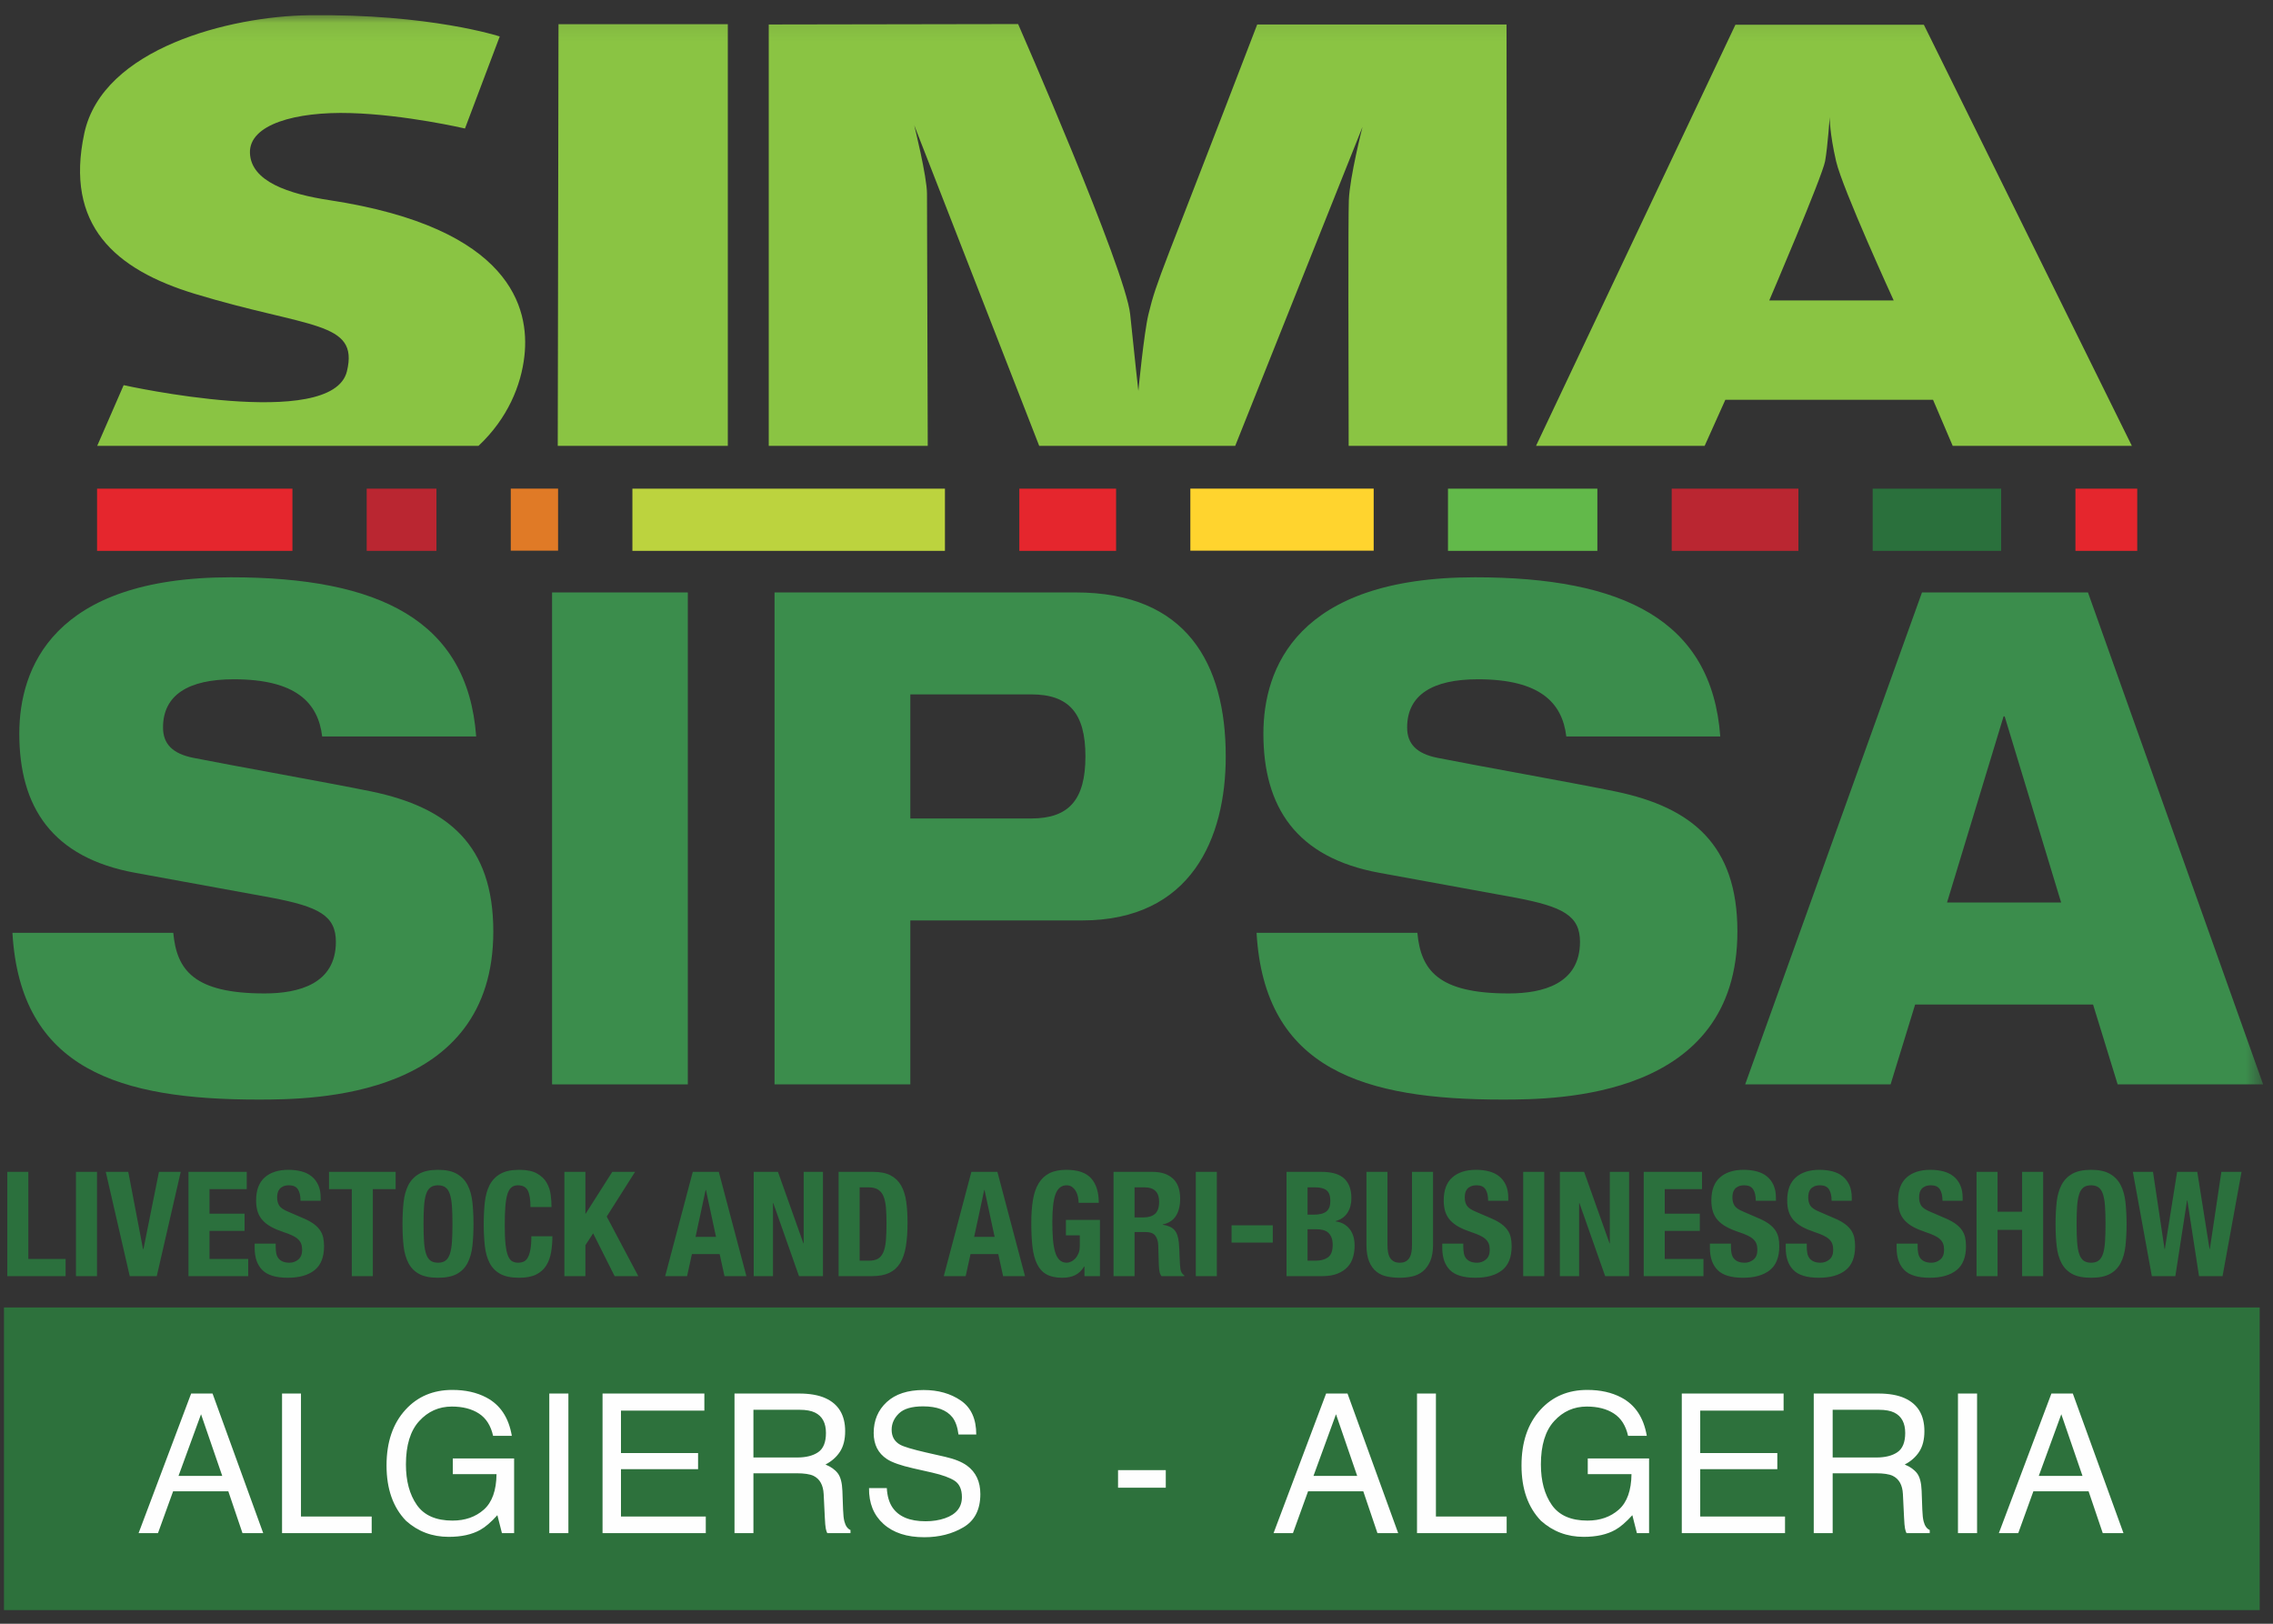 <svg xmlns="http://www.w3.org/2000/svg" xmlns:xlink="http://www.w3.org/1999/xlink" width="126" height="90" viewBox="0 0 126 90">
  <rect x="0" y="0" width="126" height="90" fill="#333333" stroke="none"/>
  <defs>
    <polygon id="sipsa-a" points="0 1.084 125.452 1.084 125.452 87.062 0 87.062"/>
  </defs>
  <g fill="none" fill-rule="evenodd" transform="translate(0 -1)">
    <g>
      <polygon fill="#2D713C" points=".221 90.245 125.262 90.245 125.262 73.47 .221 73.47"/>
      <g transform="translate(0 .757)">
        <mask id="sipsa-b" fill="#fff">
          <use xlink:href="#sipsa-a"/>
        </mask>
        <path fill="#FEFEFE" d="M12.32,82.05 L11.144,78.631 L9.895,82.05 L12.32,82.05 Z M10.596,77.483 L11.782,77.483 L14.591,85.222 L13.442,85.222 L12.657,82.904 L9.595,82.904 L8.757,85.222 L7.682,85.222 L10.596,77.483 Z M15.635,77.483 L16.684,77.483 L16.684,84.3 L20.604,84.3 L20.604,85.222 L15.635,85.222 L15.635,77.483 Z M25.074,77.283 C25.801,77.283 26.43,77.423 26.96,77.704 C27.729,78.108 28.2,78.816 28.372,79.827 L27.334,79.827 C27.208,79.262 26.946,78.85 26.549,78.592 C26.152,78.334 25.651,78.205 25.047,78.205 C24.331,78.205 23.727,78.473 23.237,79.011 C22.747,79.548 22.502,80.349 22.502,81.413 C22.502,82.333 22.704,83.082 23.108,83.66 C23.512,84.237 24.171,84.526 25.084,84.526 C25.783,84.526 26.362,84.323 26.82,83.918 C27.279,83.512 27.513,82.856 27.524,81.95 L25.1,81.95 L25.1,81.081 L28.499,81.081 L28.499,85.222 L27.824,85.222 L27.571,84.226 C27.217,84.616 26.902,84.886 26.628,85.037 C26.168,85.297 25.583,85.427 24.873,85.427 C23.956,85.427 23.168,85.13 22.507,84.537 C21.787,83.792 21.427,82.77 21.427,81.471 C21.427,80.175 21.778,79.144 22.481,78.378 C23.148,77.648 24.013,77.283 25.074,77.283 Z M30.449,77.483 L31.508,77.483 L31.508,85.222 L30.449,85.222 L30.449,77.483 Z M33.401,77.483 L39.045,77.483 L39.045,78.431 L34.423,78.431 L34.423,80.781 L38.697,80.781 L38.697,81.676 L34.423,81.676 L34.423,84.3 L39.124,84.3 L39.124,85.222 L33.401,85.222 L33.401,77.483 Z M44.189,81.028 C44.681,81.028 45.07,80.93 45.356,80.733 C45.642,80.537 45.785,80.182 45.785,79.669 C45.785,79.118 45.585,78.742 45.185,78.542 C44.97,78.436 44.684,78.384 44.326,78.384 L41.765,78.384 L41.765,81.028 L44.189,81.028 Z M40.716,77.483 L44.299,77.483 C44.89,77.483 45.376,77.569 45.759,77.741 C46.486,78.071 46.85,78.68 46.85,79.569 C46.85,80.033 46.754,80.412 46.563,80.707 C46.371,81.002 46.103,81.239 45.759,81.418 C46.061,81.541 46.289,81.703 46.441,81.903 C46.594,82.103 46.68,82.428 46.697,82.877 L46.734,83.915 C46.745,84.21 46.769,84.43 46.808,84.574 C46.871,84.819 46.983,84.978 47.145,85.048 L47.145,85.222 L45.859,85.222 C45.824,85.155 45.796,85.069 45.775,84.963 C45.754,84.858 45.736,84.654 45.722,84.352 L45.659,83.062 C45.634,82.556 45.446,82.217 45.095,82.045 C44.895,81.95 44.58,81.903 44.152,81.903 L41.765,81.903 L41.765,85.222 L40.716,85.222 L40.716,77.483 Z M49.159,82.725 C49.183,83.164 49.287,83.52 49.47,83.794 C49.817,84.307 50.43,84.563 51.309,84.563 C51.702,84.563 52.061,84.507 52.384,84.395 C53.009,84.177 53.322,83.787 53.322,83.225 C53.322,82.804 53.19,82.503 52.927,82.324 C52.66,82.149 52.241,81.996 51.672,81.866 L50.624,81.629 C49.939,81.474 49.454,81.304 49.169,81.118 C48.677,80.795 48.431,80.312 48.431,79.669 C48.431,78.974 48.672,78.403 49.153,77.957 C49.635,77.511 50.316,77.288 51.198,77.288 C52.01,77.288 52.699,77.484 53.266,77.875 C53.834,78.267 54.117,78.893 54.117,79.753 L53.132,79.753 C53.079,79.339 52.967,79.021 52.795,78.8 C52.475,78.396 51.932,78.194 51.166,78.194 C50.548,78.194 50.104,78.324 49.833,78.584 C49.563,78.844 49.427,79.146 49.427,79.49 C49.427,79.869 49.585,80.147 49.902,80.322 C50.109,80.435 50.578,80.575 51.309,80.744 L52.394,80.991 C52.918,81.111 53.322,81.274 53.606,81.481 C54.098,81.843 54.344,82.368 54.344,83.056 C54.344,83.913 54.032,84.526 53.409,84.895 C52.785,85.264 52.061,85.448 51.235,85.448 C50.272,85.448 49.519,85.202 48.974,84.711 C48.43,84.222 48.163,83.56 48.173,82.725 L49.159,82.725 Z" mask="url(#sipsa-b)"/>
        <polygon fill="#FEFEFE" points="61.977 81.729 64.623 81.729 64.623 82.703 61.977 82.703" mask="url(#sipsa-b)"/>
        <path fill="#FEFEFE" d="M75.234 82.05L74.059 78.631 72.81 82.05 75.234 82.05zM73.511 77.483L74.697 77.483 77.506 85.222 76.357 85.222 75.572 82.904 72.51 82.904 71.672 85.222 70.597 85.222 73.511 77.483zM78.55 77.483L79.598 77.483 79.598 84.3 83.519 84.3 83.519 85.222 78.55 85.222 78.55 77.483zM87.988 77.283C88.716 77.283 89.345 77.423 89.875 77.704 90.644 78.108 91.115 78.816 91.287 79.827L90.249 79.827C90.123 79.262 89.861 78.85 89.464 78.592 89.067 78.334 88.566 78.205 87.962 78.205 87.245 78.205 86.642 78.473 86.152 79.011 85.662 79.548 85.417 80.349 85.417 81.413 85.417 82.333 85.619 83.082 86.023 83.66 86.427 84.237 87.086 84.526 87.999 84.526 88.698 84.526 89.277 84.323 89.735 83.918 90.194 83.512 90.428 82.856 90.439 81.95L88.015 81.95 88.015 81.081 91.414 81.081 91.414 85.222 90.739 85.222 90.486 84.226C90.131 84.616 89.817 84.886 89.543 85.037 89.083 85.297 88.498 85.427 87.788 85.427 86.871 85.427 86.083 85.13 85.422 84.537 84.702 83.792 84.342 82.77 84.342 81.471 84.342 80.175 84.693 79.144 85.396 78.378 86.063 77.648 86.927 77.283 87.988 77.283zM93.227 77.483L98.871 77.483 98.871 78.431 94.249 78.431 94.249 80.781 98.523 80.781 98.523 81.676 94.249 81.676 94.249 84.3 98.95 84.3 98.95 85.222 93.227 85.222 93.227 77.483zM104.015 81.028C104.507 81.028 104.896 80.93 105.182 80.733 105.468 80.537 105.612 80.182 105.612 79.669 105.612 79.118 105.411 78.742 105.011 78.542 104.797 78.436 104.51 78.384 104.152 78.384L101.591 78.384 101.591 81.028 104.015 81.028zM100.542 77.483L104.126 77.483C104.716 77.483 105.202 77.569 105.585 77.741 106.313 78.071 106.676 78.68 106.676 79.569 106.676 80.033 106.58 80.412 106.389 80.707 106.197 81.002 105.93 81.239 105.585 81.418 105.887 81.541 106.115 81.703 106.268 81.903 106.421 82.103 106.506 82.428 106.523 82.877L106.56 83.915C106.571 84.21 106.595 84.43 106.634 84.574 106.697 84.819 106.81 84.978 106.971 85.048L106.971 85.222 105.685 85.222C105.65 85.155 105.622 85.069 105.601 84.963 105.58 84.858 105.562 84.654 105.548 84.352L105.485 83.062C105.461 82.556 105.273 82.217 104.921 82.045 104.721 81.95 104.407 81.903 103.978 81.903L101.591 81.903 101.591 85.222 100.542 85.222 100.542 77.483zM108.537 77.483L109.596 77.483 109.596 85.222 108.537 85.222 108.537 77.483zM115.44 82.05L114.265 78.631 113.016 82.05 115.44 82.05zM113.717 77.483L114.903 77.483 117.712 85.222 116.563 85.222 115.778 82.904 112.716 82.904 111.878 85.222 110.803 85.222 113.717 77.483z" mask="url(#sipsa-b)"/>
        <path fill="#3B8D4C" d="M17.859,41.064 C17.637,39.191 16.405,37.894 12.958,37.894 C10.429,37.894 9.037,38.771 9.037,40.565 C9.037,41.485 9.575,42.019 10.712,42.247 C12.61,42.63 18.395,43.66 20.611,44.117 C24.815,44.998 27.346,47.059 27.346,51.872 C27.346,61.113 17.416,61.19 14.318,61.19 C6.665,61.19 1.132,59.547 0.689,51.948 L9.606,51.948 C9.796,54.01 10.745,55.307 14.666,55.307 C16.562,55.307 18.619,54.776 18.619,52.446 C18.619,50.993 17.668,50.498 15.045,49.999 L7.519,48.625 C2.871,47.784 1.07,44.959 1.07,40.909 C1.07,37.32 2.903,32.241 12.8,32.241 C20.99,32.241 25.923,34.607 26.396,41.064 L17.859,41.064 Z" mask="url(#sipsa-b)"/>
        <polygon fill="#3B8D4C" points="30.603 60.348 38.128 60.348 38.128 33.081 30.603 33.081" mask="url(#sipsa-b)"/>
        <path fill="#3B8D4C" d="M42.935 33.08L59.629 33.08C65.766 33.08 67.947 37.014 67.947 42.17 67.947 46.68 66.049 51.261 59.979 51.261L50.462 51.261 50.462 60.347 42.935 60.347 42.935 33.08zM50.462 45.609L57.165 45.609C59.25 45.609 60.169 44.575 60.169 42.17 60.169 39.765 59.25 38.731 57.165 38.731L50.462 38.731 50.462 45.609zM86.825 41.064C86.603 39.191 85.37 37.894 81.924 37.894 79.393 37.894 78.002 38.771 78.002 40.565 78.002 41.485 78.541 42.019 79.679 42.247 81.576 42.63 87.363 43.66 89.577 44.117 93.781 44.998 96.31 47.059 96.31 51.872 96.31 61.113 86.382 61.19 83.284 61.19 75.631 61.19 70.096 59.547 69.655 51.948L78.57 51.948C78.762 54.01 79.71 55.307 83.63 55.307 85.528 55.307 87.584 54.776 87.584 52.446 87.584 50.993 86.636 50.498 84.011 49.999L76.485 48.625C71.838 47.784 70.034 44.959 70.034 40.909 70.034 37.32 71.867 32.241 81.766 32.241 89.954 32.241 94.889 34.607 95.36 41.064L86.825 41.064zM106.542 33.08L115.743 33.08 125.452 60.347 117.388 60.347 116.026 55.922 106.162 55.922 104.802 60.347 96.741 60.347 106.542 33.08zM111.126 39.953L111.064 39.953 107.931 50.266 114.255 50.266 111.126 39.953z" mask="url(#sipsa-b)"/>
        <polygon fill="#BA2631" points="20.327 30.776 24.194 30.776 24.194 27.328 20.327 27.328" mask="url(#sipsa-b)"/>
        <polygon fill="#E07A26" points="28.314 30.765 30.936 30.765 30.936 27.326 28.314 27.326" mask="url(#sipsa-b)"/>
        <polygon fill="#E5262D" points="56.504 30.776 61.869 30.776 61.869 27.328 56.504 27.328" mask="url(#sipsa-b)"/>
        <polygon fill="#FFD42E" points="65.985 30.765 76.148 30.765 76.148 27.326 65.985 27.326" mask="url(#sipsa-b)"/>
        <polygon fill="#E5262D" points="5.38 30.776 16.21 30.776 16.21 27.328 5.38 27.328" mask="url(#sipsa-b)"/>
        <polygon fill="#62B94A" points="80.266 30.776 88.547 30.776 88.547 27.328 80.266 27.328" mask="url(#sipsa-b)"/>
        <polygon fill="#BA2631" points="92.668 30.776 99.691 30.776 99.691 27.328 92.668 27.328" mask="url(#sipsa-b)"/>
        <polygon fill="#E5262D" points="115.049 30.776 118.474 30.776 118.474 27.328 115.049 27.328" mask="url(#sipsa-b)"/>
        <polygon fill="#2A703C" points="103.809 30.776 110.93 30.776 110.93 27.328 103.809 27.328" mask="url(#sipsa-b)"/>
        <polygon fill="#BCD33E" points="35.056 30.776 52.381 30.776 52.381 27.328 35.056 27.328" mask="url(#sipsa-b)"/>
        <path fill="#8AC443" d="M101.172 9.173C101.323 8.312 101.424 6.733 101.424 6.733 101.424 6.733 101.424 7.637 101.779 9.173 102.134 10.706 104.974 16.896 104.974 16.896L98.076 16.896C98.076 16.896 101.017 10.031 101.172 9.173zM94.494 24.957L95.641 22.403 107.155 22.403 108.245 24.957 118.177 24.957 106.646 1.614 96.2 1.614 85.146 24.957 94.494 24.957zM51.428 24.957C51.415 20.401 51.386 11.678 51.386 10.977 51.386 10.031 50.679 7.186 50.679 7.186L57.607 24.957 68.472 24.957 75.529 7.276C75.529 7.276 74.822 10.031 74.771 11.341 74.732 12.298 74.75 20.579 74.761 24.957L83.543 24.957 83.512 1.6 69.691 1.6C64.292 15.674 64.149 15.672 63.663 17.661 63.411 18.701 63.103 21.908 63.103 21.908 63.103 21.908 62.903 20.147 62.649 17.661 62.395 15.179 56.438 1.576 56.438 1.576L42.614 1.6 42.614 24.957 51.428 24.957z" mask="url(#sipsa-b)"/>
        <polygon fill="#8AC443" points="40.345 24.957 40.345 1.583 30.96 1.583 30.918 24.957" mask="url(#sipsa-b)"/>
        <path fill="#8AC443" d="M10.812,16.533 C17.131,18.452 19.912,18.02 19.231,20.824 C18.42,24.165 6.855,21.591 6.855,21.591 L5.388,24.957 L26.524,24.957 C28.142,23.439 28.892,21.597 29.071,19.965 C29.36,17.345 28.361,12.875 18.269,11.339 C16.001,10.995 13.908,10.303 13.855,8.72 C13.803,7.14 16.391,6.419 19.434,6.511 C22.478,6.597 25.775,7.366 25.775,7.366 L27.702,2.264 C27.702,2.264 23.849,0.998 17.104,1.088 C12.784,1.147 5.688,2.897 4.672,7.635 C3.588,12.711 6.347,15.179 10.812,16.533" mask="url(#sipsa-b)"/>
      </g>
    </g>
    <path fill="#2B703D" d="M0.405,71.734 L0.405,65.953 L1.571,65.953 L1.571,70.779 L3.636,70.779 L3.636,71.734 L0.405,71.734 Z M4.211,71.734 L4.211,65.953 L5.377,65.953 L5.377,71.734 L4.211,71.734 Z M7.111,65.953 L7.928,70.228 L7.953,70.228 L8.811,65.953 L10.018,65.953 L8.69,71.734 L7.192,71.734 L5.863,65.953 L7.111,65.953 Z M13.678,65.953 L13.678,66.909 L11.613,66.909 L11.613,68.269 L13.557,68.269 L13.557,69.224 L11.613,69.224 L11.613,70.779 L13.759,70.779 L13.759,71.734 L10.447,71.734 L10.447,65.953 L13.678,65.953 Z M15.282,69.929 L15.282,70.099 C15.282,70.233 15.293,70.356 15.314,70.467 C15.336,70.578 15.376,70.671 15.436,70.746 C15.495,70.822 15.575,70.881 15.675,70.924 C15.775,70.968 15.9,70.989 16.051,70.989 C16.229,70.989 16.39,70.931 16.533,70.815 C16.676,70.699 16.748,70.52 16.748,70.277 C16.748,70.147 16.73,70.035 16.695,69.941 C16.66,69.846 16.602,69.761 16.521,69.686 C16.44,69.61 16.333,69.541 16.201,69.479 C16.069,69.417 15.906,69.354 15.711,69.289 C15.452,69.203 15.228,69.108 15.039,69.006 C14.85,68.903 14.692,68.783 14.565,68.645 C14.438,68.508 14.345,68.348 14.286,68.168 C14.226,67.987 14.197,67.778 14.197,67.54 C14.197,66.968 14.356,66.542 14.675,66.261 C14.993,65.98 15.43,65.84 15.987,65.84 C16.246,65.84 16.485,65.868 16.703,65.925 C16.922,65.982 17.111,66.073 17.27,66.2 C17.429,66.327 17.554,66.489 17.643,66.686 C17.732,66.883 17.776,67.119 17.776,67.394 L17.776,67.556 L16.659,67.556 C16.659,67.281 16.61,67.069 16.513,66.921 C16.416,66.772 16.254,66.698 16.027,66.698 C15.897,66.698 15.789,66.717 15.703,66.755 C15.617,66.793 15.548,66.843 15.497,66.905 C15.445,66.967 15.41,67.038 15.391,67.119 C15.372,67.2 15.363,67.284 15.363,67.37 C15.363,67.548 15.401,67.698 15.476,67.82 C15.552,67.941 15.714,68.053 15.962,68.156 L16.861,68.544 C17.083,68.641 17.263,68.742 17.404,68.848 C17.544,68.953 17.656,69.066 17.74,69.188 C17.824,69.309 17.882,69.443 17.914,69.589 C17.946,69.734 17.963,69.896 17.963,70.074 C17.963,70.684 17.786,71.128 17.432,71.406 C17.078,71.684 16.586,71.823 15.954,71.823 C15.295,71.823 14.824,71.68 14.541,71.394 C14.257,71.108 14.116,70.698 14.116,70.163 L14.116,69.929 L15.282,69.929 Z M21.931,65.953 L21.931,66.909 L20.668,66.909 L20.668,71.734 L19.501,71.734 L19.501,66.909 L18.238,66.909 L18.238,65.953 L21.931,65.953 Z M23.478,68.844 C23.478,69.232 23.487,69.563 23.506,69.835 C23.525,70.108 23.563,70.329 23.619,70.499 C23.676,70.669 23.757,70.793 23.862,70.872 C23.968,70.95 24.107,70.989 24.279,70.989 C24.452,70.989 24.591,70.95 24.697,70.872 C24.802,70.793 24.883,70.669 24.939,70.499 C24.996,70.329 25.034,70.108 25.053,69.835 C25.072,69.563 25.081,69.232 25.081,68.844 C25.081,68.455 25.072,68.126 25.053,67.856 C25.034,67.586 24.996,67.365 24.939,67.192 C24.883,67.019 24.802,66.894 24.697,66.816 C24.591,66.737 24.452,66.698 24.279,66.698 C24.107,66.698 23.968,66.737 23.862,66.816 C23.757,66.894 23.676,67.019 23.619,67.192 C23.563,67.365 23.525,67.586 23.506,67.856 C23.487,68.126 23.478,68.455 23.478,68.844 Z M22.312,68.844 C22.312,68.406 22.332,68.003 22.372,67.633 C22.413,67.264 22.502,66.947 22.639,66.682 C22.777,66.418 22.976,66.211 23.235,66.063 C23.494,65.914 23.842,65.84 24.279,65.84 C24.717,65.84 25.065,65.914 25.324,66.063 C25.583,66.211 25.782,66.418 25.919,66.682 C26.057,66.947 26.146,67.264 26.187,67.633 C26.227,68.003 26.247,68.406 26.247,68.844 C26.247,69.286 26.227,69.691 26.187,70.058 C26.146,70.425 26.057,70.741 25.919,71.005 C25.782,71.27 25.583,71.472 25.324,71.613 C25.065,71.753 24.717,71.823 24.279,71.823 C23.842,71.823 23.494,71.753 23.235,71.613 C22.976,71.472 22.777,71.27 22.639,71.005 C22.502,70.741 22.413,70.425 22.372,70.058 C22.332,69.691 22.312,69.286 22.312,68.844 Z M29.406,67.905 C29.406,67.484 29.356,67.177 29.256,66.986 C29.156,66.794 28.974,66.698 28.709,66.698 C28.564,66.698 28.443,66.737 28.349,66.816 C28.254,66.894 28.18,67.021 28.126,67.196 C28.072,67.372 28.034,67.601 28.013,67.884 C27.991,68.168 27.98,68.514 27.98,68.925 C27.98,69.362 27.995,69.715 28.025,69.985 C28.055,70.255 28.101,70.464 28.163,70.613 C28.225,70.761 28.303,70.861 28.398,70.912 C28.492,70.963 28.601,70.989 28.726,70.989 C28.828,70.989 28.924,70.972 29.013,70.936 C29.102,70.901 29.179,70.831 29.244,70.726 C29.309,70.621 29.36,70.472 29.398,70.281 C29.436,70.089 29.454,69.837 29.454,69.524 L30.621,69.524 C30.621,69.837 30.596,70.134 30.548,70.414 C30.499,70.695 30.409,70.941 30.276,71.151 C30.144,71.362 29.958,71.526 29.718,71.645 C29.477,71.764 29.166,71.823 28.782,71.823 C28.345,71.823 27.997,71.753 27.738,71.613 C27.478,71.472 27.28,71.27 27.142,71.005 C27.005,70.741 26.916,70.425 26.875,70.058 C26.835,69.691 26.814,69.286 26.814,68.844 C26.814,68.406 26.835,68.003 26.875,67.633 C26.916,67.264 27.005,66.947 27.142,66.682 C27.28,66.418 27.478,66.211 27.738,66.063 C27.997,65.914 28.345,65.84 28.782,65.84 C29.198,65.84 29.526,65.908 29.766,66.042 C30.006,66.177 30.186,66.349 30.305,66.557 C30.424,66.764 30.498,66.988 30.527,67.229 C30.557,67.469 30.572,67.694 30.572,67.905 L29.406,67.905 Z M32.451,65.953 L32.451,68.269 L32.467,68.269 L33.941,65.953 L35.204,65.953 L33.633,68.431 L35.383,71.734 L34.071,71.734 L32.88,69.362 L32.451,70.018 L32.451,71.734 L31.285,71.734 L31.285,65.953 L32.451,65.953 Z M39.691,69.556 L39.132,66.957 L39.116,66.957 L38.557,69.556 L39.691,69.556 Z M39.845,65.953 L41.375,71.734 L40.161,71.734 L39.893,70.511 L38.355,70.511 L38.087,71.734 L36.873,71.734 L38.403,65.953 L39.845,65.953 Z M43.125,65.953 L44.534,69.912 L44.55,69.912 L44.55,65.953 L45.619,65.953 L45.619,71.734 L44.291,71.734 L42.866,67.686 L42.849,67.686 L42.849,71.734 L41.78,71.734 L41.78,65.953 L43.125,65.953 Z M47.652,70.876 L48.17,70.876 C48.375,70.876 48.54,70.841 48.664,70.771 C48.788,70.7 48.887,70.584 48.96,70.422 C49.033,70.26 49.081,70.047 49.106,69.783 C49.13,69.518 49.142,69.189 49.142,68.795 C49.142,68.466 49.131,68.177 49.11,67.929 C49.088,67.681 49.043,67.474 48.976,67.309 C48.908,67.145 48.809,67.021 48.676,66.937 C48.544,66.853 48.367,66.812 48.146,66.812 L47.652,66.812 L47.652,70.876 Z M46.486,65.953 L48.397,65.953 C48.802,65.953 49.129,66.02 49.377,66.152 C49.625,66.284 49.818,66.473 49.956,66.718 C50.094,66.964 50.187,67.26 50.235,67.605 C50.284,67.95 50.308,68.336 50.308,68.763 C50.308,69.27 50.277,69.711 50.215,70.086 C50.153,70.462 50.046,70.771 49.895,71.013 C49.744,71.256 49.542,71.437 49.288,71.556 C49.034,71.675 48.713,71.734 48.324,71.734 L46.486,71.734 L46.486,65.953 Z M55.135,69.556 L54.576,66.957 L54.56,66.957 L54.001,69.556 L55.135,69.556 Z M55.289,65.953 L56.819,71.734 L55.605,71.734 L55.337,70.511 L53.799,70.511 L53.531,71.734 L52.317,71.734 L53.847,65.953 L55.289,65.953 Z M59.792,67.67 C59.792,67.562 59.779,67.451 59.755,67.338 C59.731,67.224 59.692,67.121 59.638,67.026 C59.584,66.932 59.515,66.853 59.431,66.791 C59.348,66.729 59.246,66.698 59.128,66.698 C58.847,66.698 58.644,66.855 58.52,67.168 C58.396,67.481 58.334,67.999 58.334,68.722 C58.334,69.068 58.345,69.381 58.366,69.661 C58.388,69.942 58.427,70.181 58.484,70.378 C58.54,70.575 58.621,70.726 58.727,70.831 C58.832,70.936 58.968,70.989 59.136,70.989 C59.206,70.989 59.283,70.97 59.366,70.932 C59.45,70.895 59.528,70.838 59.601,70.762 C59.674,70.687 59.735,70.591 59.784,70.475 C59.832,70.359 59.856,70.223 59.856,70.066 L59.856,69.475 L59.087,69.475 L59.087,68.617 L60.974,68.617 L60.974,71.734 L60.116,71.734 L60.116,71.2 L60.099,71.2 C59.959,71.426 59.79,71.587 59.593,71.681 C59.396,71.776 59.16,71.823 58.885,71.823 C58.528,71.823 58.238,71.761 58.014,71.637 C57.79,71.513 57.614,71.321 57.488,71.062 C57.361,70.803 57.276,70.483 57.232,70.103 C57.189,69.722 57.168,69.281 57.168,68.779 C57.168,68.293 57.199,67.867 57.261,67.5 C57.323,67.133 57.43,66.826 57.581,66.581 C57.732,66.335 57.932,66.15 58.18,66.026 C58.428,65.902 58.739,65.84 59.111,65.84 C59.748,65.84 60.207,65.998 60.488,66.314 C60.769,66.629 60.909,67.081 60.909,67.67 L59.792,67.67 Z M61.727,65.953 L63.881,65.953 C64.367,65.953 64.745,66.076 65.015,66.322 C65.285,66.567 65.42,66.941 65.42,67.443 C65.42,67.832 65.342,68.149 65.185,68.394 C65.029,68.64 64.786,68.798 64.456,68.868 L64.456,68.884 C64.748,68.927 64.961,69.022 65.096,69.168 C65.231,69.313 65.315,69.548 65.347,69.872 C65.358,69.98 65.366,70.097 65.372,70.224 C65.377,70.351 65.382,70.493 65.388,70.649 C65.398,70.957 65.415,71.192 65.436,71.353 C65.469,71.515 65.539,71.626 65.647,71.685 L65.647,71.734 L64.383,71.734 C64.324,71.653 64.286,71.56 64.27,71.455 C64.254,71.349 64.243,71.24 64.238,71.127 L64.205,70.018 C64.195,69.791 64.138,69.613 64.035,69.483 C63.933,69.354 63.76,69.289 63.517,69.289 L62.893,69.289 L62.893,71.734 L61.727,71.734 L61.727,65.953 Z M62.893,68.479 L63.379,68.479 C63.66,68.479 63.876,68.413 64.027,68.281 C64.178,68.149 64.254,67.926 64.254,67.613 C64.254,67.079 63.984,66.812 63.444,66.812 L62.893,66.812 L62.893,68.479 Z M66.287,71.734 L66.287,65.953 L67.453,65.953 L67.453,71.734 L66.287,71.734 Z M70.555,68.917 L70.555,69.872 L68.271,69.872 L68.271,68.917 L70.555,68.917 Z M72.482,70.876 L72.936,70.876 C73.216,70.876 73.443,70.814 73.616,70.69 C73.789,70.565 73.875,70.336 73.875,70.001 C73.875,69.834 73.852,69.695 73.806,69.584 C73.76,69.474 73.698,69.385 73.62,69.317 C73.542,69.25 73.448,69.203 73.34,69.176 C73.232,69.149 73.114,69.135 72.984,69.135 L72.482,69.135 L72.482,70.876 Z M72.482,68.326 L72.814,68.326 C73.138,68.326 73.374,68.268 73.523,68.151 C73.671,68.035 73.745,67.84 73.745,67.565 C73.745,67.289 73.678,67.095 73.543,66.982 C73.408,66.868 73.195,66.812 72.903,66.812 L72.482,66.812 L72.482,68.326 Z M71.316,65.953 L73.268,65.953 C73.505,65.953 73.725,65.978 73.928,66.026 C74.13,66.075 74.304,66.156 74.45,66.269 C74.596,66.382 74.709,66.534 74.79,66.723 C74.871,66.911 74.912,67.144 74.912,67.419 C74.912,67.732 74.839,68 74.693,68.224 C74.547,68.448 74.329,68.601 74.037,68.682 L74.037,68.698 C74.361,68.741 74.617,68.879 74.806,69.111 C74.995,69.343 75.09,69.653 75.09,70.042 C75.09,70.269 75.06,70.484 75.001,70.69 C74.941,70.895 74.84,71.074 74.697,71.228 C74.554,71.382 74.368,71.505 74.138,71.596 C73.909,71.688 73.624,71.734 73.284,71.734 L71.316,71.734 L71.316,65.953 Z M76.912,65.953 L76.912,69.985 C76.912,70.131 76.921,70.265 76.94,70.386 C76.959,70.507 76.994,70.613 77.046,70.702 C77.097,70.791 77.167,70.861 77.256,70.912 C77.345,70.963 77.457,70.989 77.592,70.989 C77.733,70.989 77.846,70.963 77.932,70.912 C78.019,70.861 78.088,70.791 78.139,70.702 C78.19,70.613 78.225,70.507 78.244,70.386 C78.263,70.265 78.272,70.131 78.272,69.985 L78.272,65.953 L79.439,65.953 L79.439,69.985 C79.439,70.352 79.387,70.656 79.285,70.896 C79.182,71.136 79.045,71.326 78.872,71.467 C78.699,71.607 78.502,71.702 78.281,71.75 C78.059,71.799 77.83,71.823 77.592,71.823 C77.355,71.823 77.125,71.801 76.904,71.758 C76.682,71.715 76.485,71.627 76.313,71.495 C76.14,71.363 76.002,71.175 75.9,70.932 C75.797,70.69 75.746,70.374 75.746,69.985 L75.746,65.953 L76.912,65.953 Z M81.115,69.929 L81.115,70.099 C81.115,70.233 81.126,70.356 81.147,70.467 C81.169,70.578 81.21,70.671 81.269,70.746 C81.328,70.822 81.408,70.881 81.508,70.924 C81.608,70.968 81.733,70.989 81.884,70.989 C82.063,70.989 82.223,70.931 82.366,70.815 C82.509,70.699 82.581,70.52 82.581,70.277 C82.581,70.147 82.563,70.035 82.528,69.941 C82.493,69.846 82.435,69.761 82.354,69.686 C82.273,69.61 82.167,69.541 82.034,69.479 C81.902,69.417 81.739,69.354 81.544,69.289 C81.285,69.203 81.061,69.108 80.872,69.006 C80.683,68.903 80.525,68.783 80.398,68.645 C80.271,68.508 80.178,68.348 80.119,68.168 C80.06,67.987 80.03,67.778 80.03,67.54 C80.03,66.968 80.189,66.542 80.508,66.261 C80.826,65.98 81.264,65.84 81.82,65.84 C82.079,65.84 82.318,65.868 82.536,65.925 C82.755,65.982 82.944,66.073 83.103,66.2 C83.263,66.327 83.387,66.489 83.476,66.686 C83.565,66.883 83.609,67.119 83.609,67.394 L83.609,67.556 L82.492,67.556 C82.492,67.281 82.443,67.069 82.346,66.921 C82.249,66.772 82.087,66.698 81.86,66.698 C81.731,66.698 81.623,66.717 81.536,66.755 C81.45,66.793 81.381,66.843 81.33,66.905 C81.278,66.967 81.243,67.038 81.224,67.119 C81.206,67.2 81.196,67.284 81.196,67.37 C81.196,67.548 81.234,67.698 81.309,67.82 C81.385,67.941 81.547,68.053 81.795,68.156 L82.694,68.544 C82.916,68.641 83.097,68.742 83.237,68.848 C83.377,68.953 83.489,69.066 83.573,69.188 C83.657,69.309 83.715,69.443 83.747,69.589 C83.78,69.734 83.796,69.896 83.796,70.074 C83.796,70.684 83.619,71.128 83.265,71.406 C82.912,71.684 82.419,71.823 81.787,71.823 C81.129,71.823 80.658,71.68 80.374,71.394 C80.091,71.108 79.949,70.698 79.949,70.163 L79.949,69.929 L81.115,69.929 Z M84.435,71.734 L84.435,65.953 L85.602,65.953 L85.602,71.734 L84.435,71.734 Z M87.813,65.953 L89.222,69.912 L89.238,69.912 L89.238,65.953 L90.307,65.953 L90.307,71.734 L88.979,71.734 L87.553,67.686 L87.537,67.686 L87.537,71.734 L86.468,71.734 L86.468,65.953 L87.813,65.953 Z M94.348,65.953 L94.348,66.909 L92.283,66.909 L92.283,68.269 L94.227,68.269 L94.227,69.224 L92.283,69.224 L92.283,70.779 L94.429,70.779 L94.429,71.734 L91.117,71.734 L91.117,65.953 L94.348,65.953 Z M95.952,69.929 L95.952,70.099 C95.952,70.233 95.962,70.356 95.984,70.467 C96.006,70.578 96.046,70.671 96.106,70.746 C96.165,70.822 96.245,70.881 96.344,70.924 C96.444,70.968 96.57,70.989 96.721,70.989 C96.899,70.989 97.06,70.931 97.203,70.815 C97.346,70.699 97.417,70.52 97.417,70.277 C97.417,70.147 97.4,70.035 97.365,69.941 C97.33,69.846 97.272,69.761 97.191,69.686 C97.11,69.61 97.003,69.541 96.871,69.479 C96.739,69.417 96.575,69.354 96.381,69.289 C96.122,69.203 95.898,69.108 95.709,69.006 C95.52,68.903 95.362,68.783 95.235,68.645 C95.108,68.508 95.015,68.348 94.956,68.168 C94.896,67.987 94.866,67.778 94.866,67.54 C94.866,66.968 95.026,66.542 95.344,66.261 C95.663,65.98 96.1,65.84 96.656,65.84 C96.915,65.84 97.154,65.868 97.373,65.925 C97.592,65.982 97.781,66.073 97.94,66.2 C98.099,66.327 98.223,66.489 98.312,66.686 C98.401,66.883 98.446,67.119 98.446,67.394 L98.446,67.556 L97.328,67.556 C97.328,67.281 97.28,67.069 97.183,66.921 C97.085,66.772 96.923,66.698 96.697,66.698 C96.567,66.698 96.459,66.717 96.373,66.755 C96.286,66.793 96.218,66.843 96.166,66.905 C96.115,66.967 96.08,67.038 96.061,67.119 C96.042,67.2 96.033,67.284 96.033,67.37 C96.033,67.548 96.07,67.698 96.146,67.82 C96.222,67.941 96.384,68.053 96.632,68.156 L97.531,68.544 C97.752,68.641 97.933,68.742 98.073,68.848 C98.214,68.953 98.326,69.066 98.41,69.188 C98.493,69.309 98.551,69.443 98.584,69.589 C98.616,69.734 98.632,69.896 98.632,70.074 C98.632,70.684 98.455,71.128 98.102,71.406 C97.748,71.684 97.255,71.823 96.624,71.823 C95.965,71.823 95.494,71.68 95.211,71.394 C94.927,71.108 94.785,70.698 94.785,70.163 L94.785,69.929 L95.952,69.929 Z M100.155,69.929 L100.155,70.099 C100.155,70.233 100.166,70.356 100.187,70.467 C100.209,70.578 100.249,70.671 100.309,70.746 C100.368,70.822 100.448,70.881 100.548,70.924 C100.647,70.968 100.773,70.989 100.924,70.989 C101.102,70.989 101.263,70.931 101.406,70.815 C101.549,70.699 101.621,70.52 101.621,70.277 C101.621,70.147 101.603,70.035 101.568,69.941 C101.533,69.846 101.475,69.761 101.394,69.686 C101.313,69.61 101.206,69.541 101.074,69.479 C100.942,69.417 100.778,69.354 100.584,69.289 C100.325,69.203 100.101,69.108 99.912,69.006 C99.723,68.903 99.565,68.783 99.438,68.645 C99.311,68.508 99.218,68.348 99.159,68.168 C99.099,67.987 99.07,67.778 99.07,67.54 C99.07,66.968 99.229,66.542 99.547,66.261 C99.866,65.98 100.303,65.84 100.859,65.84 C101.119,65.84 101.357,65.868 101.576,65.925 C101.795,65.982 101.984,66.073 102.143,66.2 C102.302,66.327 102.426,66.489 102.516,66.686 C102.605,66.883 102.649,67.119 102.649,67.394 L102.649,67.556 L101.532,67.556 C101.532,67.281 101.483,67.069 101.386,66.921 C101.289,66.772 101.127,66.698 100.9,66.698 C100.77,66.698 100.662,66.717 100.576,66.755 C100.49,66.793 100.421,66.843 100.369,66.905 C100.318,66.967 100.283,67.038 100.264,67.119 C100.245,67.2 100.236,67.284 100.236,67.37 C100.236,67.548 100.274,67.698 100.349,67.82 C100.425,67.941 100.587,68.053 100.835,68.156 L101.734,68.544 C101.955,68.641 102.136,68.742 102.277,68.848 C102.417,68.953 102.529,69.066 102.613,69.188 C102.696,69.309 102.754,69.443 102.787,69.589 C102.819,69.734 102.835,69.896 102.835,70.074 C102.835,70.684 102.659,71.128 102.305,71.406 C101.951,71.684 101.459,71.823 100.827,71.823 C100.168,71.823 99.697,71.68 99.414,71.394 C99.13,71.108 98.989,70.698 98.989,70.163 L98.989,69.929 L100.155,69.929 Z M106.302,69.929 L106.302,70.099 C106.302,70.233 106.312,70.356 106.334,70.467 C106.356,70.578 106.396,70.671 106.455,70.746 C106.515,70.822 106.594,70.881 106.694,70.924 C106.794,70.968 106.92,70.989 107.071,70.989 C107.249,70.989 107.41,70.931 107.553,70.815 C107.696,70.699 107.767,70.52 107.767,70.277 C107.767,70.147 107.75,70.035 107.715,69.941 C107.68,69.846 107.622,69.761 107.541,69.686 C107.46,69.61 107.353,69.541 107.221,69.479 C107.088,69.417 106.925,69.354 106.731,69.289 C106.472,69.203 106.248,69.108 106.059,69.006 C105.87,68.903 105.712,68.783 105.585,68.645 C105.458,68.508 105.365,68.348 105.305,68.168 C105.246,67.987 105.216,67.778 105.216,67.54 C105.216,66.968 105.376,66.542 105.694,66.261 C106.013,65.98 106.45,65.84 107.006,65.84 C107.265,65.84 107.504,65.868 107.723,65.925 C107.942,65.982 108.13,66.073 108.29,66.2 C108.449,66.327 108.573,66.489 108.662,66.686 C108.751,66.883 108.796,67.119 108.796,67.394 L108.796,67.556 L107.678,67.556 C107.678,67.281 107.63,67.069 107.533,66.921 C107.435,66.772 107.273,66.698 107.047,66.698 C106.917,66.698 106.809,66.717 106.723,66.755 C106.636,66.793 106.567,66.843 106.516,66.905 C106.465,66.967 106.43,67.038 106.411,67.119 C106.392,67.2 106.383,67.284 106.383,67.37 C106.383,67.548 106.42,67.698 106.496,67.82 C106.572,67.941 106.733,68.053 106.982,68.156 L107.881,68.544 C108.102,68.641 108.283,68.742 108.423,68.848 C108.564,68.953 108.676,69.066 108.759,69.188 C108.843,69.309 108.901,69.443 108.934,69.589 C108.966,69.734 108.982,69.896 108.982,70.074 C108.982,70.684 108.805,71.128 108.452,71.406 C108.098,71.684 107.605,71.823 106.974,71.823 C106.315,71.823 105.844,71.68 105.561,71.394 C105.277,71.108 105.135,70.698 105.135,70.163 L105.135,69.929 L106.302,69.929 Z M109.565,65.953 L110.731,65.953 L110.731,68.164 L112.092,68.164 L112.092,65.953 L113.258,65.953 L113.258,71.734 L112.092,71.734 L112.092,69.168 L110.731,69.168 L110.731,71.734 L109.565,71.734 L109.565,65.953 Z M115.113,68.844 C115.113,69.232 115.122,69.563 115.141,69.835 C115.16,70.108 115.198,70.329 115.255,70.499 C115.311,70.669 115.392,70.793 115.497,70.872 C115.603,70.95 115.742,70.989 115.915,70.989 C116.087,70.989 116.226,70.95 116.332,70.872 C116.437,70.793 116.518,70.669 116.575,70.499 C116.631,70.329 116.669,70.108 116.688,69.835 C116.707,69.563 116.716,69.232 116.716,68.844 C116.716,68.455 116.707,68.126 116.688,67.856 C116.669,67.586 116.631,67.365 116.575,67.192 C116.518,67.019 116.437,66.894 116.332,66.816 C116.226,66.737 116.087,66.698 115.915,66.698 C115.742,66.698 115.603,66.737 115.497,66.816 C115.392,66.894 115.311,67.019 115.255,67.192 C115.198,67.365 115.16,67.586 115.141,67.856 C115.122,68.126 115.113,68.455 115.113,68.844 Z M113.947,68.844 C113.947,68.406 113.967,68.003 114.007,67.633 C114.048,67.264 114.137,66.947 114.275,66.682 C114.412,66.418 114.611,66.211 114.87,66.063 C115.129,65.914 115.477,65.84 115.915,65.84 C116.352,65.84 116.7,65.914 116.959,66.063 C117.218,66.211 117.417,66.418 117.555,66.682 C117.692,66.947 117.781,67.264 117.822,67.633 C117.862,68.003 117.883,68.406 117.883,68.844 C117.883,69.286 117.862,69.691 117.822,70.058 C117.781,70.425 117.692,70.741 117.555,71.005 C117.417,71.27 117.218,71.472 116.959,71.613 C116.7,71.753 116.352,71.823 115.915,71.823 C115.477,71.823 115.129,71.753 114.87,71.613 C114.611,71.472 114.412,71.27 114.275,71.005 C114.137,70.741 114.048,70.425 114.007,70.058 C113.967,69.691 113.947,69.286 113.947,68.844 Z M118.231,65.953 L119.348,65.953 L119.988,70.228 L120.004,70.228 L120.685,65.953 L121.802,65.953 L122.482,70.228 L122.499,70.228 L123.138,65.953 L124.256,65.953 L123.203,71.734 L121.899,71.734 L121.252,67.54 L121.235,67.54 L120.587,71.734 L119.284,71.734 L118.231,65.953 Z"/>
  </g>
</svg>
